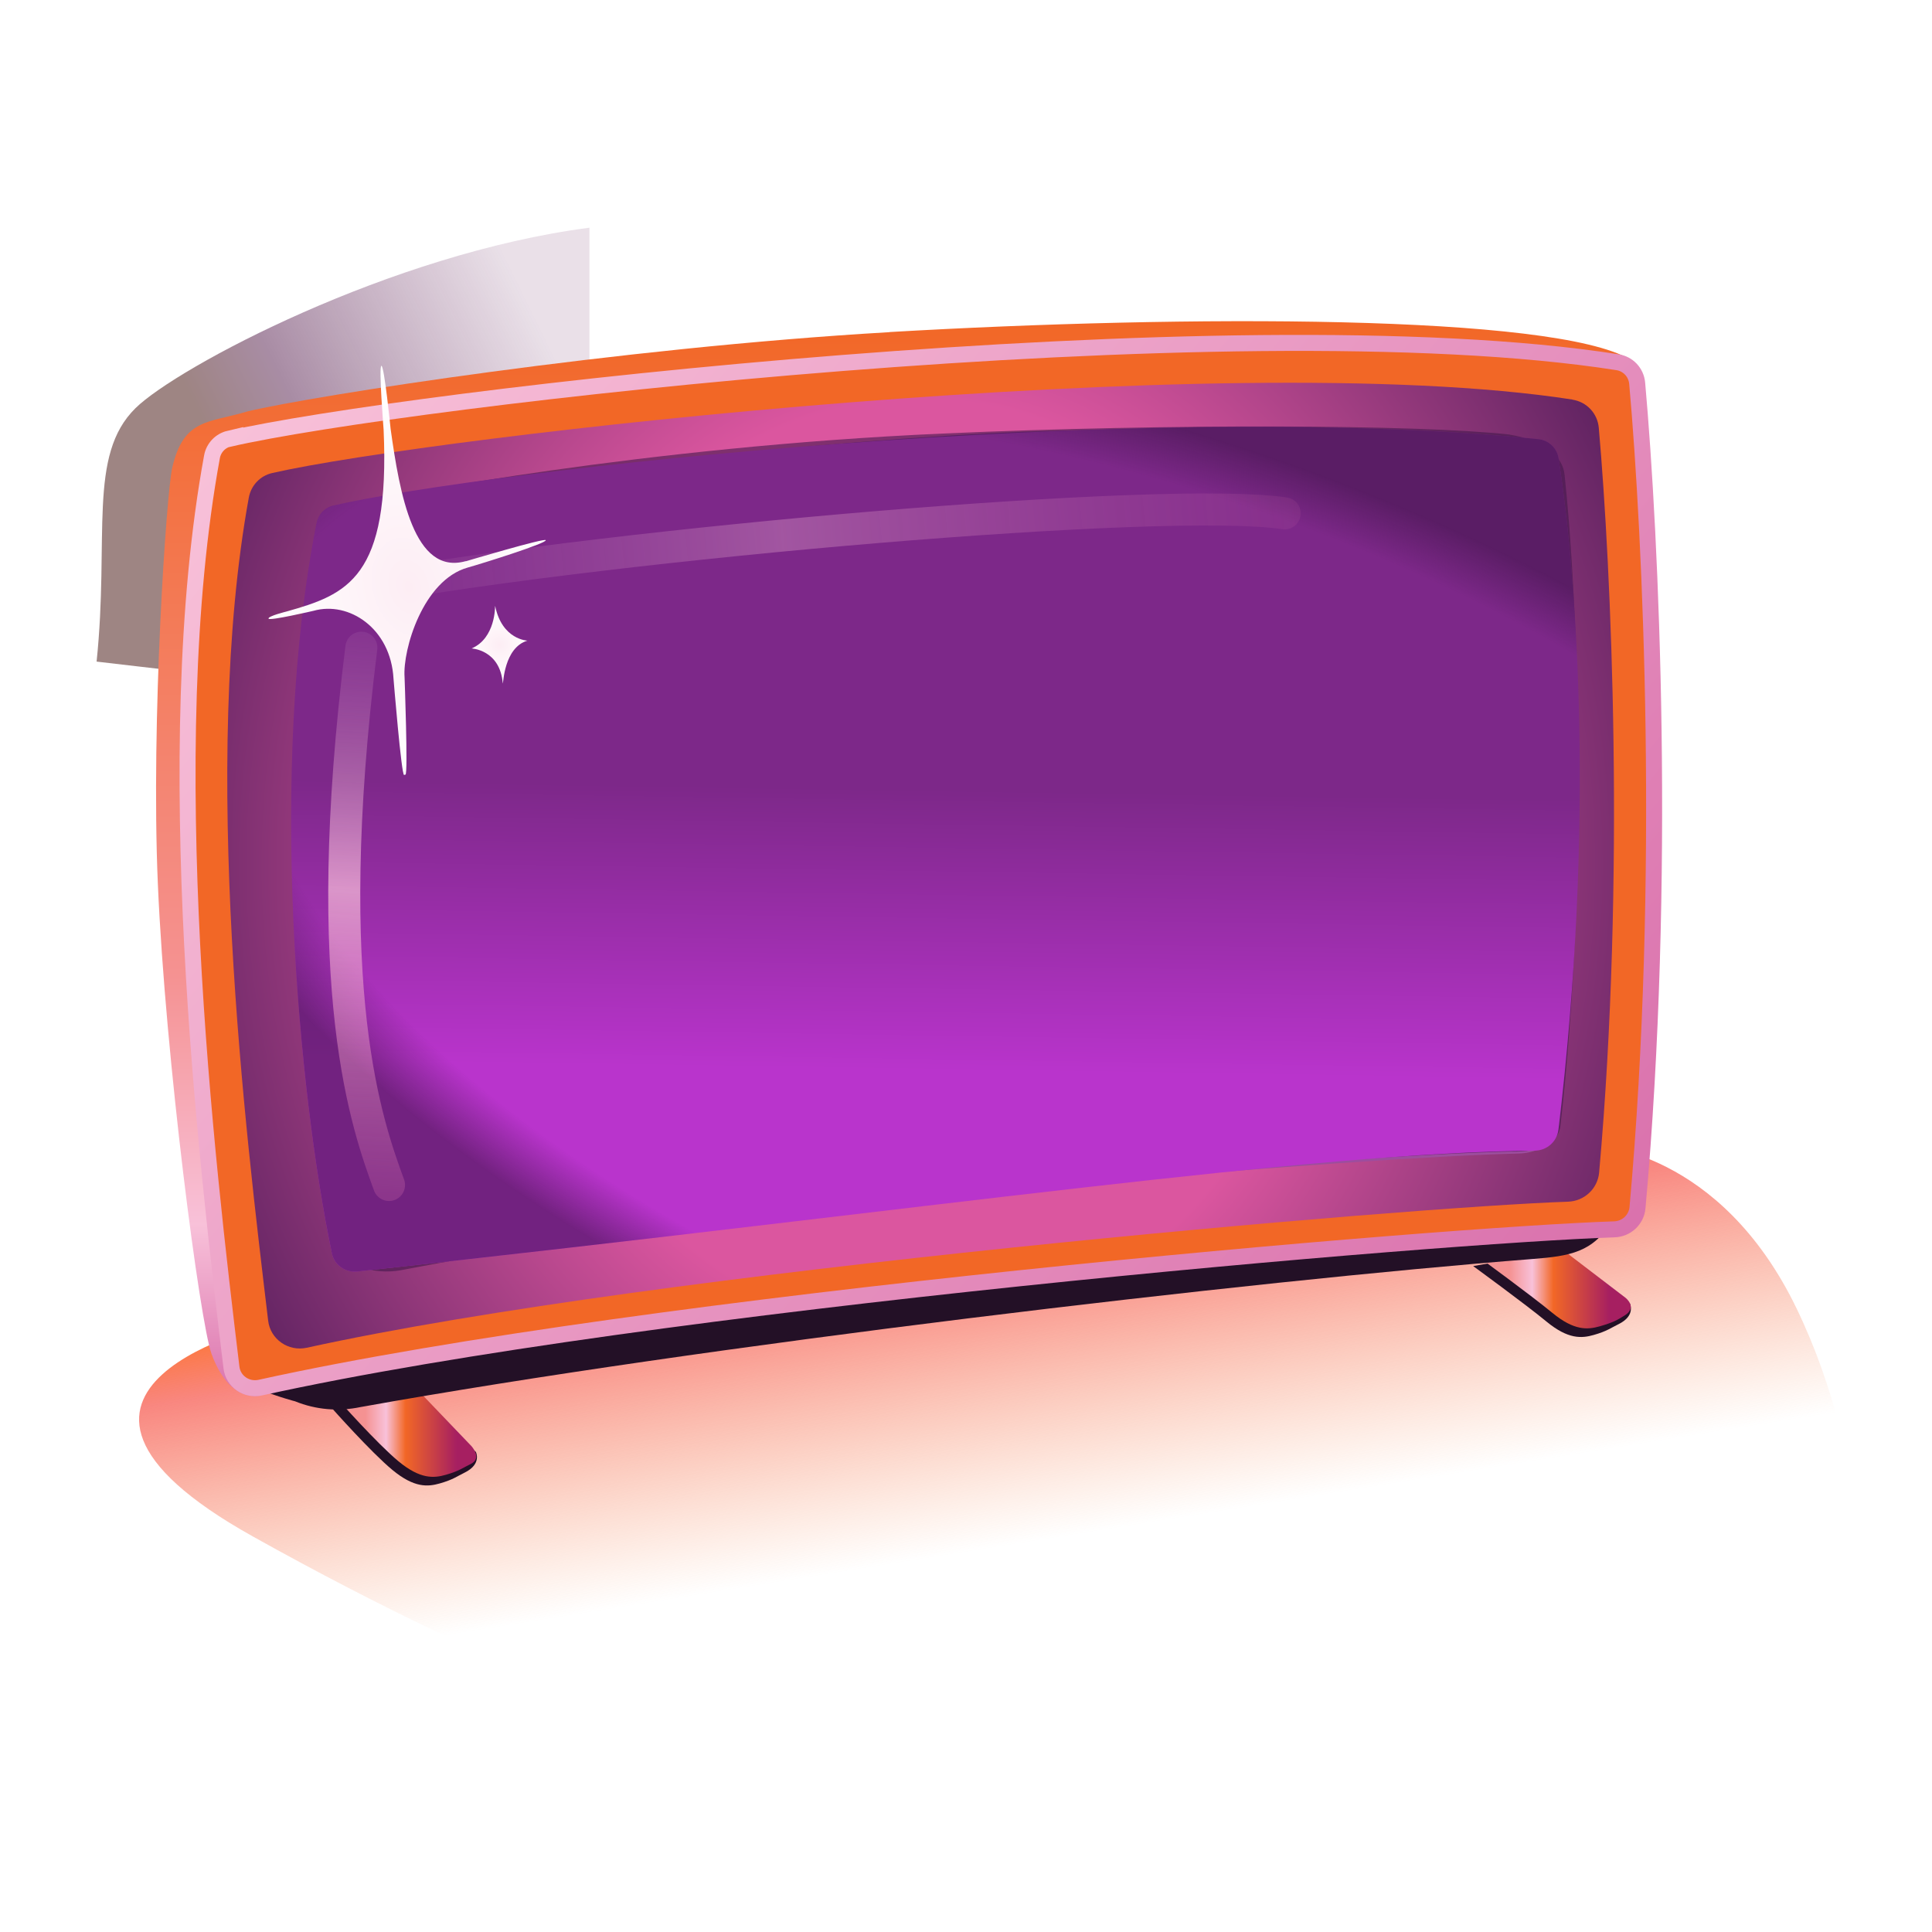 <svg width="100" height="100" viewBox="0 0 140 121" fill="none" xmlns="http://www.w3.org/2000/svg">
<g filter="url(#filter0_f_2174_43689)">
<path d="M134.96 108.78L49.446 115.993C49.446 115.993 37.597 112.607 18.308 101.83C-0.981 91.054 19.686 86.436 19.686 86.436L115.58 73.504C115.58 73.504 124.62 73.783 130.188 85.317C135.755 96.85 134.96 108.78 134.96 108.78Z" fill="url(#paint0_linear_2174_43689)"/>
</g>
<g filter="url(#filter1_f_2174_43689)">
<path d="M42.715 7V21.32C42.715 29.103 42.465 33.461 41.462 37.197C40.209 41.866 38.643 43.734 33.317 42.177C29.056 40.932 14.101 39.272 7 38.442C7.94 29.414 6.331 23.504 9.82 20.075C12.826 17.119 28.304 8.868 42.715 7Z" fill="url(#paint1_linear_2174_43689)" fill-opacity="0.5"/>
</g>
<path d="M29.532 91.543L34.481 95.708C34.481 95.708 34.94 96.584 33.672 97.21C33.104 97.486 32.837 97.719 31.869 97.995C30.992 98.245 30.016 98.32 28.447 97.027C26.878 95.733 24.031 92.519 24.031 92.519L29.54 91.551L29.532 91.543Z" fill="#231026"/>
<path d="M29.973 90.917L34.163 95.291C34.163 95.291 34.973 96.167 34.113 96.585C33.546 96.86 33.279 97.094 32.31 97.369C31.434 97.62 30.457 97.695 28.888 96.401C27.319 95.107 24.473 91.894 24.473 91.894L29.982 90.926L29.973 90.917Z" fill="url(#paint2_linear_2174_43689)"/>
<path d="M112.25 81.268L118.102 84.949C118.102 84.949 118.561 85.825 117.292 86.451C116.724 86.727 116.457 86.96 115.489 87.236C114.613 87.486 113.636 87.561 112.067 86.268C110.498 84.974 106.75 82.245 106.75 82.245L112.259 81.276L112.25 81.268Z" fill="#231026"/>
<path d="M112.684 80.642L117.776 84.531C117.776 84.531 118.702 85.224 117.726 85.825C117.191 86.159 116.891 86.334 115.923 86.61C115.046 86.86 114.07 86.935 112.5 85.642C110.931 84.348 107.184 81.618 107.184 81.618L112.692 80.65L112.684 80.642Z" fill="url(#paint3_linear_2174_43689)"/>
<path d="M116.806 78.974L117.799 76.528L21.052 84.95C21.052 84.95 15.919 85.785 16.337 89.249C16.52 90.793 21.386 92.045 21.386 92.045C22.881 92.654 24.533 92.796 26.119 92.462C50.825 88.022 90.556 83.331 111.097 81.728C113.743 81.519 115.454 81.252 116.806 78.965V78.974Z" fill="#231026"/>
<path d="M64.456 14.562C85.966 13.31 112.525 13.268 118.117 16.54L18.841 91.635C17.339 91.869 16.095 90.709 15.327 88.606C14.492 86.319 11.988 67.296 11.438 54.534C10.928 42.69 12.063 26.197 12.481 24.394C13.307 20.797 15.118 21.164 17.965 20.304C22.614 19.194 44.716 15.713 64.456 14.57V14.562Z" fill="url(#paint4_linear_2174_43689)"/>
<path d="M16.605 22.299C29.008 19.436 89.171 12.358 117.208 16.748C117.984 16.865 118.56 17.491 118.635 18.259C119.637 29.477 120.797 54.267 118.66 78.005C118.585 78.882 117.859 79.558 116.974 79.583C104.638 79.983 47.162 84.808 18.867 91.051C17.857 91.276 16.889 90.6 16.772 89.59C14.969 74.666 11.455 44.885 15.361 23.601C15.478 22.95 15.97 22.433 16.613 22.282L16.605 22.299Z" fill="#F26726" stroke="url(#paint5_linear_2174_43689)" stroke-width="1.16"/>
<path d="M113.942 19.453C88.518 15.513 31.084 22.174 19.724 24.778C18.848 24.978 18.197 25.671 18.03 26.556C14.516 45.837 17.805 72.588 19.432 86.202C19.591 87.554 20.901 88.455 22.228 88.163C47.686 82.571 102.374 77.955 113.625 77.579C114.802 77.538 115.77 76.645 115.879 75.468C117.79 54.05 116.755 31.747 115.854 21.498C115.762 20.454 114.977 19.62 113.942 19.461V19.453Z" fill="url(#paint6_radial_2174_43689)"/>
<path d="M110.155 22.241C99.012 21.782 83.27 21.139 68.763 22.065C51.093 23.192 33.824 25.613 27.405 26.781C26.262 26.99 23.825 28.484 22.79 33.275C20.152 46.045 22.456 68.724 24.284 80.409C24.492 81.761 26.203 82.654 27.939 82.362C55.158 77.738 99.17 74.316 110.055 74.09C111.59 74.057 112.867 73.164 113.001 71.995C115.088 53.758 113.994 33.517 112.984 24.311C112.859 23.175 111.649 22.291 110.155 22.241Z" fill="url(#paint7_linear_2174_43689)"/>
<path d="M109.326 21.982C102.757 21.264 84.879 21.181 68.344 21.915C46.417 22.883 28.463 26.431 26.986 26.773C24.448 27.366 23.013 30.846 22.562 33.843C20.751 48.775 22.145 67.864 23.931 79.366C24.348 82.487 27.294 82.846 28.997 82.554C57.101 77.145 98.801 74.166 109.468 73.949C111.755 74.015 112.949 73.231 113.074 72.079C115.119 54.133 114.359 33.943 113.374 24.887C113.249 23.768 112.256 22.458 109.326 21.982Z" fill="url(#paint8_radial_2174_43689)" fill-opacity="0.6"/>
<g filter="url(#filter2_ddddd_2174_43689)">
<path d="M111.47 22.323C81.896 19.334 35.168 24.586 24.148 27.133C23.526 27.276 23.061 27.772 22.937 28.398C19.396 46.276 21.637 69.765 24.053 81.33C24.23 82.178 25.037 82.733 25.898 82.638C68.401 77.985 94.815 74.035 111.227 73.879C112.092 73.871 112.825 73.226 112.928 72.367C115.613 49.933 114.26 32.383 112.944 23.726C112.83 22.97 112.231 22.4 111.47 22.323Z" fill="url(#paint9_linear_2174_43689)"/>
<path d="M111.47 22.323C81.896 19.334 35.168 24.586 24.148 27.133C23.526 27.276 23.061 27.772 22.937 28.398C19.396 46.276 21.637 69.765 24.053 81.33C24.23 82.178 25.037 82.733 25.898 82.638C68.401 77.985 94.815 74.035 111.227 73.879C112.092 73.871 112.825 73.226 112.928 72.367C115.613 49.933 114.26 32.383 112.944 23.726C112.83 22.97 112.231 22.4 111.47 22.323Z" fill="url(#paint10_radial_2174_43689)" fill-opacity="0.6"/>
</g>
<g opacity="0.7" filter="url(#filter3_f_2174_43689)">
<path d="M28.19 76.369C26.629 72.079 23.065 62.372 26.186 37.432" stroke="url(#paint11_linear_2174_43689)" stroke-width="2.32" stroke-linecap="round"/>
</g>
<g opacity="0.3">
<g filter="url(#filter4_f_2174_43689)">
<path d="M93.093 27.699C84.579 26.405 44.874 29.844 26.461 33.15" stroke="url(#paint12_linear_2174_43689)" stroke-width="2.32" stroke-linecap="round"/>
</g>
</g>
<g filter="url(#filter5_f_2174_43689)">
<path d="M33.748 31.163C30 32.215 28.965 26.305 28.306 21.581C28.306 21.581 27.847 16.999 27.638 17.007C27.43 17.007 27.797 21.623 27.797 21.623C28.281 32.399 25.142 33.575 20.769 34.811C20.769 34.811 19.408 35.145 19.458 35.328C19.509 35.512 22.722 34.761 22.722 34.761C25.268 34.043 28.314 36.013 28.515 39.677C28.515 39.677 29.09 46.705 29.282 46.655L29.383 46.63C29.575 46.58 29.316 39.56 29.316 39.56C29.174 37.565 30.66 32.541 33.882 31.631C34.983 31.322 39.607 29.869 39.549 29.644C39.499 29.46 33.756 31.172 33.756 31.172L33.748 31.163Z" fill="url(#paint13_radial_2174_43689)"/>
</g>
<g filter="url(#filter6_f_2174_43689)">
<path d="M35.875 34.427C35.875 34.427 35.916 36.747 34.172 37.49C34.172 37.49 36.242 37.574 36.434 40.036C36.476 40.036 36.517 37.432 38.22 36.923C38.22 36.923 36.384 36.864 35.883 34.419L35.875 34.427Z" fill="url(#paint14_radial_2174_43689)"/>
</g>
<defs>
<filter id="filter0_f_2174_43689" x="5.152" y="68.578" width="134.774" height="52.342" filterUnits="userSpaceOnUse" color-interpolation-filters="sRGB">
<feFlood flood-opacity="0" result="BackgroundImageFix"/>
<feBlend mode="normal" in="SourceGraphic" in2="BackgroundImageFix" result="shape"/>
<feGaussianBlur stdDeviation="2.463" result="effect1_foregroundBlur_2174_43689"/>
</filter>
<filter id="filter1_f_2174_43689" x="5.768" y="5.768" width="38.178" height="38.179" filterUnits="userSpaceOnUse" color-interpolation-filters="sRGB">
<feFlood flood-opacity="0" result="BackgroundImageFix"/>
<feBlend mode="normal" in="SourceGraphic" in2="BackgroundImageFix" result="shape"/>
<feGaussianBlur stdDeviation="0.616" result="effect1_foregroundBlur_2174_43689"/>
</filter>
<filter id="filter2_ddddd_2174_43689" x="0.571" y="0.903" width="134.431" height="102.272" filterUnits="userSpaceOnUse" color-interpolation-filters="sRGB">
<feFlood flood-opacity="0" result="BackgroundImageFix"/>
<feColorMatrix in="SourceAlpha" type="matrix" values="0 0 0 0 0 0 0 0 0 0 0 0 0 0 0 0 0 0 127 0" result="hardAlpha"/>
<feOffset/>
<feGaussianBlur stdDeviation="10.263"/>
<feComposite in2="hardAlpha" operator="out"/>
<feColorMatrix type="matrix" values="0 0 0 0 1 0 0 0 0 0.4 0 0 0 0 0.851 0 0 0 1 0"/>
<feBlend mode="normal" in2="BackgroundImageFix" result="effect1_dropShadow_2174_43689"/>
<feColorMatrix in="SourceAlpha" type="matrix" values="0 0 0 0 0 0 0 0 0 0 0 0 0 0 0 0 0 0 127 0" result="hardAlpha"/>
<feOffset/>
<feGaussianBlur stdDeviation="10.263"/>
<feComposite in2="hardAlpha" operator="out"/>
<feColorMatrix type="matrix" values="0 0 0 0 1 0 0 0 0 0.4 0 0 0 0 0.851 0 0 0 1 0"/>
<feBlend mode="normal" in2="effect1_dropShadow_2174_43689" result="effect2_dropShadow_2174_43689"/>
<feColorMatrix in="SourceAlpha" type="matrix" values="0 0 0 0 0 0 0 0 0 0 0 0 0 0 0 0 0 0 127 0" result="hardAlpha"/>
<feOffset/>
<feGaussianBlur stdDeviation="10.263"/>
<feComposite in2="hardAlpha" operator="out"/>
<feColorMatrix type="matrix" values="0 0 0 0 1 0 0 0 0 0.4 0 0 0 0 0.851 0 0 0 1 0"/>
<feBlend mode="normal" in2="effect2_dropShadow_2174_43689" result="effect3_dropShadow_2174_43689"/>
<feColorMatrix in="SourceAlpha" type="matrix" values="0 0 0 0 0 0 0 0 0 0 0 0 0 0 0 0 0 0 127 0" result="hardAlpha"/>
<feOffset/>
<feGaussianBlur stdDeviation="5.132"/>
<feComposite in2="hardAlpha" operator="out"/>
<feColorMatrix type="matrix" values="0 0 0 0 0.85 0 0 0 0 0.209 0 0 0 0 1 0 0 0 1 0"/>
<feBlend mode="normal" in2="effect3_dropShadow_2174_43689" result="effect4_dropShadow_2174_43689"/>
<feColorMatrix in="SourceAlpha" type="matrix" values="0 0 0 0 0 0 0 0 0 0 0 0 0 0 0 0 0 0 127 0" result="hardAlpha"/>
<feOffset/>
<feGaussianBlur stdDeviation="2.138"/>
<feComposite in2="hardAlpha" operator="out"/>
<feColorMatrix type="matrix" values="0 0 0 0 1 0 0 0 0 0.4 0 0 0 0 0.114 0 0 0 1 0"/>
<feBlend mode="normal" in2="effect4_dropShadow_2174_43689" result="effect5_dropShadow_2174_43689"/>
<feBlend mode="normal" in="SourceGraphic" in2="effect5_dropShadow_2174_43689" result="shape"/>
</filter>
<filter id="filter3_f_2174_43689" x="21.322" y="33.808" width="10.493" height="46.185" filterUnits="userSpaceOnUse" color-interpolation-filters="sRGB">
<feFlood flood-opacity="0" result="BackgroundImageFix"/>
<feBlend mode="normal" in="SourceGraphic" in2="BackgroundImageFix" result="shape"/>
<feGaussianBlur stdDeviation="1.232" result="effect1_foregroundBlur_2174_43689"/>
</filter>
<filter id="filter4_f_2174_43689" x="22.838" y="23.797" width="73.879" height="12.977" filterUnits="userSpaceOnUse" color-interpolation-filters="sRGB">
<feFlood flood-opacity="0" result="BackgroundImageFix"/>
<feBlend mode="normal" in="SourceGraphic" in2="BackgroundImageFix" result="shape"/>
<feGaussianBlur stdDeviation="1.232" result="effect1_foregroundBlur_2174_43689"/>
</filter>
<filter id="filter5_f_2174_43689" x="17.61" y="15.16" width="23.788" height="33.343" filterUnits="userSpaceOnUse" color-interpolation-filters="sRGB">
<feFlood flood-opacity="0" result="BackgroundImageFix"/>
<feBlend mode="normal" in="SourceGraphic" in2="BackgroundImageFix" result="shape"/>
<feGaussianBlur stdDeviation="0.924" result="effect1_foregroundBlur_2174_43689"/>
</filter>
<filter id="filter6_f_2174_43689" x="33.248" y="33.495" width="5.894" height="7.465" filterUnits="userSpaceOnUse" color-interpolation-filters="sRGB">
<feFlood flood-opacity="0" result="BackgroundImageFix"/>
<feBlend mode="normal" in="SourceGraphic" in2="BackgroundImageFix" result="shape"/>
<feGaussianBlur stdDeviation="0.462" result="effect1_foregroundBlur_2174_43689"/>
</filter>
<linearGradient id="paint0_linear_2174_43689" x1="75.349" y1="76.583" x2="79.342" y2="101.485" gradientUnits="userSpaceOnUse">
<stop stop-color="#FD7327"/>
<stop offset="0.214" stop-color="#F7665D" stop-opacity="0.786"/>
<stop offset="1" stop-color="#F7945D" stop-opacity="0"/>
</linearGradient>
<linearGradient id="paint1_linear_2174_43689" x1="12.953" y1="31.904" x2="41.08" y2="18.066" gradientUnits="userSpaceOnUse">
<stop offset="0.203" stop-color="#3E0B08"/>
<stop offset="0.413" stop-color="#531B4B"/>
<stop offset="1" stop-color="#6B2B62" stop-opacity="0.29"/>
</linearGradient>
<linearGradient id="paint2_linear_2174_43689" x1="24.464" y1="94.214" x2="34.505" y2="94.214" gradientUnits="userSpaceOnUse">
<stop offset="0.02" stop-color="#F59292"/>
<stop offset="0.2" stop-color="#F59292"/>
<stop offset="0.35" stop-color="#F8C1D9"/>
<stop offset="0.49" stop-color="#F26726"/>
<stop offset="0.86" stop-color="#A61F61"/>
<stop offset="1" stop-color="#A61F61"/>
</linearGradient>
<linearGradient id="paint3_linear_2174_43689" x1="107.184" y1="83.705" x2="118.176" y2="83.705" gradientUnits="userSpaceOnUse">
<stop offset="0.02" stop-color="#F59292"/>
<stop offset="0.2" stop-color="#F59292"/>
<stop offset="0.35" stop-color="#F8C1D9"/>
<stop offset="0.49" stop-color="#F26726"/>
<stop offset="0.86" stop-color="#A61F61"/>
<stop offset="1" stop-color="#A61F61"/>
</linearGradient>
<linearGradient id="paint4_linear_2174_43689" x1="64.715" y1="13.777" x2="64.715" y2="91.66" gradientUnits="userSpaceOnUse">
<stop stop-color="#F26726"/>
<stop offset="0.61" stop-color="#F59292"/>
<stop offset="0.84" stop-color="#F8C1D9"/>
<stop offset="1" stop-color="#DA72AD"/>
</linearGradient>
<linearGradient id="paint5_linear_2174_43689" x1="21.179" y1="14.904" x2="109.904" y2="89.315" gradientUnits="userSpaceOnUse">
<stop stop-color="#F8C1D9"/>
<stop offset="1" stop-color="#DA72AD"/>
</linearGradient>
<radialGradient id="paint6_radial_2174_43689" cx="0" cy="0" r="1" gradientUnits="userSpaceOnUse" gradientTransform="translate(66.716 53.166) scale(63.877 74.737)">
<stop offset="0.45" stop-color="#DB569F"/>
<stop offset="0.89" stop-color="#5D2260"/>
</radialGradient>
<linearGradient id="paint7_linear_2174_43689" x1="67.895" y1="21.59" x2="67.895" y2="82.938" gradientUnits="userSpaceOnUse">
<stop offset="0.44" stop-color="#7D2987"/>
<stop offset="0.79" stop-color="#9D4D9E"/>
</linearGradient>
<radialGradient id="paint8_radial_2174_43689" cx="0" cy="0" r="1" gradientUnits="userSpaceOnUse" gradientTransform="translate(-1494.87 6571.56) rotate(103.64) scale(42.239 65.507)">
<stop offset="0.79" stop-color="#42174C" stop-opacity="0"/>
<stop offset="1" stop-color="#42174C"/>
</radialGradient>
<linearGradient id="paint9_linear_2174_43689" x1="69.165" y1="21.846" x2="68.262" y2="80.338" gradientUnits="userSpaceOnUse">
<stop offset="0.442" stop-color="#7D2889"/>
<stop offset="0.791" stop-color="#B934CC"/>
</linearGradient>
<radialGradient id="paint10_radial_2174_43689" cx="0" cy="0" r="1" gradientUnits="userSpaceOnUse" gradientTransform="translate(81.398 58.418) rotate(109.741) scale(36.293 75.12)">
<stop offset="0.889" stop-color="#42154C" stop-opacity="0"/>
<stop offset="1" stop-color="#42154C"/>
</radialGradient>
<linearGradient id="paint11_linear_2174_43689" x1="28.198" y1="36.388" x2="25.811" y2="77.062" gradientUnits="userSpaceOnUse">
<stop stop-color="#9C53A0" stop-opacity="0.44"/>
<stop offset="0.46" stop-color="#F8C1D9"/>
<stop offset="1" stop-color="#DA72AD" stop-opacity="0.36"/>
</linearGradient>
<linearGradient id="paint12_linear_2174_43689" x1="25.292" y1="33.1" x2="93.702" y2="26.764" gradientUnits="userSpaceOnUse">
<stop stop-color="#9C53A0" stop-opacity="0.44"/>
<stop offset="0.46" stop-color="#F8C1D9"/>
<stop offset="1" stop-color="#DA72AD" stop-opacity="0.36"/>
</linearGradient>
<radialGradient id="paint13_radial_2174_43689" cx="0" cy="0" r="1" gradientUnits="userSpaceOnUse" gradientTransform="translate(29.624 33.015) rotate(74.3) scale(14.49 10.433)">
<stop stop-color="#FDEDF4"/>
<stop offset="1" stop-color="white"/>
</radialGradient>
<radialGradient id="paint14_radial_2174_43689" cx="0" cy="0" r="1" gradientUnits="userSpaceOnUse" gradientTransform="translate(36.191 37.229) rotate(-4.42) scale(2.462)">
<stop stop-color="#FDEDF4"/>
<stop offset="1" stop-color="white"/>
</radialGradient>
</defs>
</svg>
